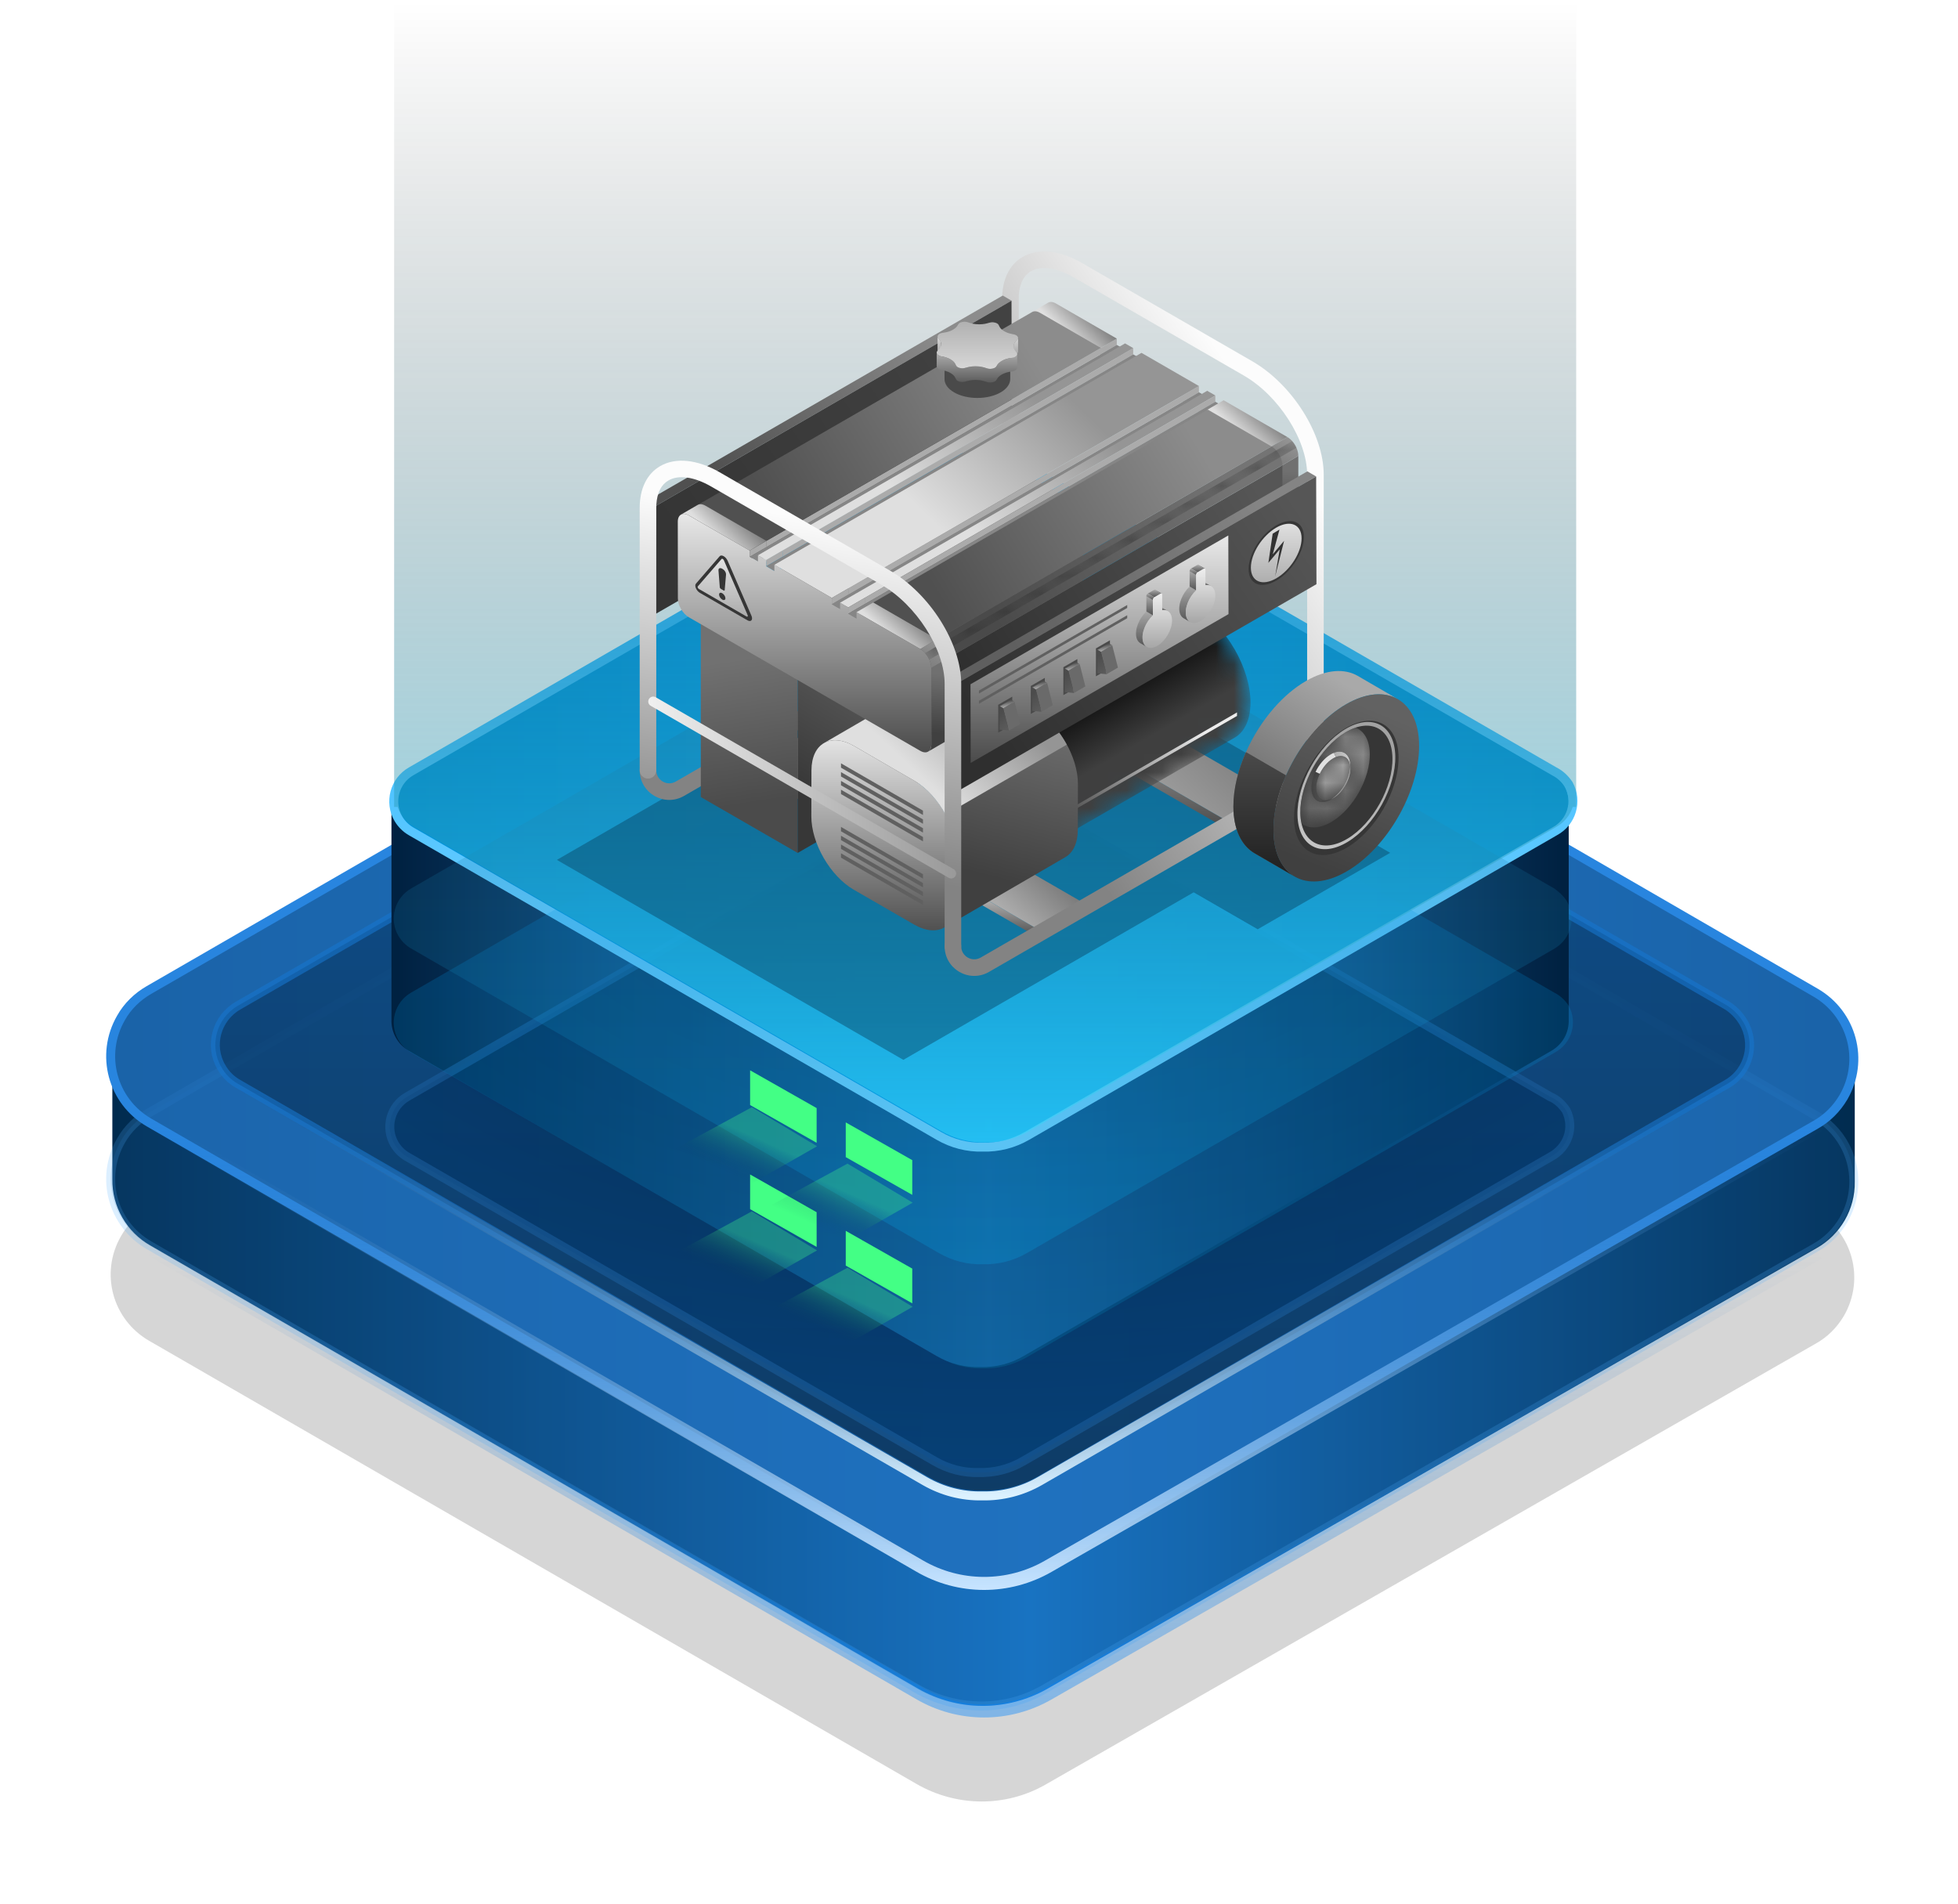 <?xml version="1.0" encoding="UTF-8"?>
<svg width="109px" height="106px" viewBox="0 0 109 106" version="1.1" xmlns="http://www.w3.org/2000/svg" xmlns:xlink="http://www.w3.org/1999/xlink">
    
    <defs>
        <filter x="-5.6%" y="-9.3%" width="111.3%" height="118.7%" filterUnits="objectBoundingBox" id="filter-1">
            <feGaussianBlur stdDeviation="1.824" in="SourceGraphic"></feGaussianBlur>
        </filter>
        <linearGradient x1="0.008%" y1="50%" x2="99.987%" y2="50%" id="linearGradient-2">
            <stop stop-color="#002A4D" offset="0%"></stop>
            <stop stop-color="#1773C3" offset="52.6%"></stop>
            <stop stop-color="#1772C1" offset="53.3%"></stop>
            <stop stop-color="#002A4D" offset="100%"></stop>
        </linearGradient>
        <linearGradient x1="171.431%" y1="217.612%" x2="-40070.978%" y2="-36075.105%" id="linearGradient-3">
            <stop stop-color="#2071BE" offset="0%"></stop>
            <stop stop-color="#2071BE" offset="1%"></stop>
            <stop stop-color="#002141" offset="100%"></stop>
        </linearGradient>
        <linearGradient x1="171.428%" y1="217.573%" x2="-40070.987%" y2="-36063.945%" id="linearGradient-4">
            <stop stop-color="#2071BE" offset="0%"></stop>
            <stop stop-color="#2071BE" offset="1%"></stop>
            <stop stop-color="#002141" offset="100%"></stop>
        </linearGradient>
        <linearGradient x1="49.992%" y1="99.903%" x2="49.992%" y2="0%" id="linearGradient-5">
            <stop stop-color="#C7E4FF" offset="0%"></stop>
            <stop stop-color="#216CB4" stop-opacity="0" offset="100%"></stop>
        </linearGradient>
        <linearGradient x1="49.992%" y1="99.96%" x2="49.992%" y2="0.038%" id="linearGradient-6">
            <stop stop-color="#0084FF" offset="0%"></stop>
            <stop stop-color="#216CB4" stop-opacity="0" offset="100%"></stop>
        </linearGradient>
        <linearGradient x1="50%" y1="0%" x2="50%" y2="100%" id="linearGradient-7">
            <stop stop-color="#064682" offset="0%"></stop>
            <stop stop-color="#03182B" offset="100%"></stop>
        </linearGradient>
        <linearGradient x1="-0.008%" y1="49.998%" x2="100.005%" y2="49.998%" id="linearGradient-8">
            <stop stop-color="#002141" offset="0%"></stop>
            <stop stop-color="#2E7CC7" offset="50.752%"></stop>
            <stop stop-color="#002141" offset="100%"></stop>
        </linearGradient>
        <radialGradient cx="50%" cy="4.077%" fx="50%" fy="4.077%" r="95.923%" gradientTransform="translate(0.5,0.041),scale(0.586,1),rotate(90),scale(1,1.703),translate(-0.5,-0.041)" id="radialGradient-9">
            <stop stop-color="#001020" offset="0%"></stop>
            <stop stop-color="#004180" offset="99.237%"></stop>
        </radialGradient>
        <linearGradient x1="218.747%" y1="281.489%" x2="-40022.443%" y2="-33911.028%" id="linearGradient-10">
            <stop stop-color="#00AEFF" offset="0%"></stop>
            <stop stop-color="#002141" offset="100%"></stop>
        </linearGradient>
        <linearGradient x1="50%" y1="0%" x2="50%" y2="100%" id="linearGradient-11">
            <stop stop-color="#1AB2FF" offset="0%"></stop>
            <stop stop-color="#8AD7FF" offset="100%"></stop>
        </linearGradient>
        <linearGradient x1="50%" y1="0%" x2="50%" y2="100%" id="linearGradient-12">
            <stop stop-color="#0095FF" offset="0%"></stop>
            <stop stop-color="#0095C4" offset="99.663%"></stop>
        </linearGradient>
        <linearGradient x1="50%" y1="0%" x2="50%" y2="100%" id="linearGradient-13">
            <stop stop-color="#2C4C69" offset="0%"></stop>
            <stop stop-color="#00B9FF" offset="100%"></stop>
        </linearGradient>
        <linearGradient x1="50.004%" y1="100.01%" x2="50.004%" y2="0%" id="linearGradient-14">
            <stop stop-color="#37D5FC" offset="0%"></stop>
            <stop stop-color="#000000" stop-opacity="0" offset="100%"></stop>
        </linearGradient>
        <linearGradient x1="37.365%" y1="66.04%" x2="62.635%" y2="33.96%" id="linearGradient-15">
            <stop stop-color="#04294D" stop-opacity="0" offset="0%"></stop>
            <stop stop-color="#43FF85" offset="100%"></stop>
        </linearGradient>
        <linearGradient x1="50.004%" y1="100.078%" x2="50.004%" y2="0%" id="linearGradient-16">
            <stop stop-color="#DCF2FF" offset="0%"></stop>
            <stop stop-color="#0C4B87" stop-opacity="0" offset="100%"></stop>
        </linearGradient>
        <filter x="-14.6%" y="-27.0%" width="129.3%" height="153.9%" filterUnits="objectBoundingBox" id="filter-17">
            <feGaussianBlur stdDeviation="2.263" in="SourceGraphic"></feGaussianBlur>
        </filter>
        <linearGradient x1="50%" y1="0%" x2="50%" y2="100%" id="linearGradient-18">
            <stop stop-color="#E9E9E9" offset="0%"></stop>
            <stop stop-color="#4B4B4B" offset="100%"></stop>
        </linearGradient>
        <linearGradient x1="82%" y1="38.343%" x2="36%" y2="67.486%" id="linearGradient-19">
            <stop stop-color="#7A7A7A" offset="0%"></stop>
            <stop stop-color="#ACACAC" offset="100%"></stop>
        </linearGradient>
        <linearGradient x1="452%" y1="2047.059%" x2="452%" y2="1947.059%" id="linearGradient-20">
            <stop stop-color="#EBEBEB" offset="0%"></stop>
            <stop stop-color="#535353" stop-opacity="0" offset="100%"></stop>
        </linearGradient>
        <linearGradient x1="50%" y1="0%" x2="50%" y2="100%" id="linearGradient-21">
            <stop stop-color="#E9E9E9" offset="0%"></stop>
            <stop stop-color="#4B4B4B" offset="100%"></stop>
        </linearGradient>
        <linearGradient x1="82%" y1="38.898%" x2="36%" y2="66.652%" id="linearGradient-22">
            <stop stop-color="#7A7A7A" offset="0%"></stop>
            <stop stop-color="#ACACAC" offset="100%"></stop>
        </linearGradient>
        <linearGradient x1="452%" y1="2047.059%" x2="452%" y2="1947.059%" id="linearGradient-23">
            <stop stop-color="#EBEBEB" offset="0%"></stop>
            <stop stop-color="#535353" stop-opacity="0" offset="100%"></stop>
        </linearGradient>
        <linearGradient x1="82.985%" y1="11.573%" x2="36.852%" y2="44.556%" id="linearGradient-24">
            <stop stop-color="#FCFCFC" offset="0%"></stop>
            <stop stop-color="#838383" offset="100%"></stop>
        </linearGradient>
        <linearGradient x1="48.768%" y1="17.707%" x2="52.553%" y2="79.048%" id="linearGradient-25">
            <stop stop-color="#717171" offset="0%"></stop>
            <stop stop-color="#4B4B4B" offset="100%"></stop>
        </linearGradient>
        <linearGradient x1="452%" y1="2047.059%" x2="452%" y2="1947.059%" id="linearGradient-26">
            <stop stop-color="#EBEBEB" offset="0%"></stop>
            <stop stop-color="#535353" stop-opacity="0" offset="100%"></stop>
        </linearGradient>
        <linearGradient x1="46.929%" y1="41.788%" x2="21.723%" y2="92.244%" id="linearGradient-27">
            <stop stop-color="#686868" offset="0%"></stop>
            <stop stop-color="#373737" offset="100%"></stop>
        </linearGradient>
        <linearGradient x1="452%" y1="2047.059%" x2="452%" y2="1947.059%" id="linearGradient-28">
            <stop stop-color="#EBEBEB" offset="0%"></stop>
            <stop stop-color="#535353" stop-opacity="0" offset="100%"></stop>
        </linearGradient>
        <linearGradient x1="89.165%" y1="37.282%" x2="10.584%" y2="64.289%" id="linearGradient-29">
            <stop stop-color="#8C8C8C" offset="0%"></stop>
            <stop stop-color="#505050" offset="100%"></stop>
        </linearGradient>
        <linearGradient x1="100%" y1="17.695%" x2="3.833%" y2="75.906%" id="linearGradient-30">
            <stop stop-color="#424242" offset="0%"></stop>
            <stop stop-color="#353535" offset="100%"></stop>
        </linearGradient>
        <path d="M11.247,0.212 L0,6.702 C0.544,6.398 1.29,6.447 2.114,6.923 L2.114,6.923 C3.779,7.882 5.127,10.219 5.127,12.139 L5.127,12.139 C5.127,13.088 4.798,13.757 4.264,14.077 L4.264,14.077 L15.548,7.566 C16.082,7.246 16.41,6.576 16.41,5.627 L16.41,5.627 C16.41,3.707 15.061,1.371 13.397,0.412 L13.397,0.412 C12.914,0.132 12.457,0 12.051,0 L12.051,0 C11.752,0 11.48,0.073 11.247,0.212" id="path-31"></path>
        <linearGradient x1="49.743%" y1="41.341%" x2="60.407%" y2="57.213%" id="linearGradient-33">
            <stop stop-color="#181818" offset="0%"></stop>
            <stop stop-color="#3F3F3F" offset="100%"></stop>
        </linearGradient>
        <linearGradient x1="93.546%" y1="29.76%" x2="20.728%" y2="70.058%" id="linearGradient-34">
            <stop stop-color="#ECECEC" offset="0%"></stop>
            <stop stop-color="#525252" offset="100%"></stop>
        </linearGradient>
        <linearGradient x1="81.137%" y1="16.667%" x2="65.392%" y2="80.433%" id="linearGradient-35">
            <stop stop-color="#707070" offset="0%"></stop>
            <stop stop-color="#404040" offset="100%"></stop>
        </linearGradient>
        <linearGradient x1="452%" y1="2047.059%" x2="452%" y2="1947.059%" id="linearGradient-36">
            <stop stop-color="#EBEBEB" offset="0%"></stop>
            <stop stop-color="#535353" stop-opacity="0" offset="100%"></stop>
        </linearGradient>
        <linearGradient x1="50%" y1="0%" x2="50%" y2="100%" id="linearGradient-37">
            <stop stop-color="#E9E9E9" offset="0%"></stop>
            <stop stop-color="#4B4B4B" offset="100%"></stop>
        </linearGradient>
        <linearGradient x1="82%" y1="38.168%" x2="36%" y2="67.748%" id="linearGradient-38">
            <stop stop-color="#959595" offset="0%"></stop>
            <stop stop-color="#DFDFDF" offset="100%"></stop>
        </linearGradient>
        <linearGradient x1="452%" y1="2047.059%" x2="452%" y2="1947.059%" id="linearGradient-39">
            <stop stop-color="#EBEBEB" offset="0%"></stop>
            <stop stop-color="#535353" stop-opacity="0" offset="100%"></stop>
        </linearGradient>
        <linearGradient x1="82%" y1="40.175%" x2="36%" y2="64.738%" id="linearGradient-40">
            <stop stop-color="#7A7A7A" offset="0%"></stop>
            <stop stop-color="#DFDFDF" offset="100%"></stop>
        </linearGradient>
        <linearGradient x1="452%" y1="2047.059%" x2="452%" y2="1947.059%" id="linearGradient-41">
            <stop stop-color="#EBEBEB" offset="0%"></stop>
            <stop stop-color="#535353" stop-opacity="0" offset="100%"></stop>
        </linearGradient>
        <linearGradient x1="82%" y1="38.891%" x2="36%" y2="66.664%" id="linearGradient-42">
            <stop stop-color="#959595" offset="0%"></stop>
            <stop stop-color="#DFDFDF" offset="100%"></stop>
        </linearGradient>
        <linearGradient x1="452%" y1="2047.059%" x2="452%" y2="1947.059%" id="linearGradient-43">
            <stop stop-color="#EBEBEB" offset="0%"></stop>
            <stop stop-color="#535353" stop-opacity="0" offset="100%"></stop>
        </linearGradient>
        <linearGradient x1="82%" y1="38.892%" x2="36%" y2="66.662%" id="linearGradient-44">
            <stop stop-color="#959595" offset="0%"></stop>
            <stop stop-color="#DFDFDF" offset="100%"></stop>
        </linearGradient>
        <linearGradient x1="452%" y1="2047.059%" x2="452%" y2="1947.059%" id="linearGradient-45">
            <stop stop-color="#EBEBEB" offset="0%"></stop>
            <stop stop-color="#535353" stop-opacity="0" offset="100%"></stop>
        </linearGradient>
        <linearGradient x1="51.446%" y1="16.667%" x2="50.715%" y2="80.433%" id="linearGradient-46">
            <stop stop-color="#707070" offset="0%"></stop>
            <stop stop-color="#404040" offset="100%"></stop>
        </linearGradient>
        <linearGradient x1="452%" y1="2047.059%" x2="452%" y2="1947.059%" id="linearGradient-47">
            <stop stop-color="#EBEBEB" offset="0%"></stop>
            <stop stop-color="#535353" stop-opacity="0" offset="100%"></stop>
        </linearGradient>
        <linearGradient x1="82%" y1="38.871%" x2="36%" y2="66.694%" id="linearGradient-48">
            <stop stop-color="#7A7A7A" offset="0%"></stop>
            <stop stop-color="#DFDFDF" offset="100%"></stop>
        </linearGradient>
        <linearGradient x1="452%" y1="2047.059%" x2="452%" y2="1947.059%" id="linearGradient-49">
            <stop stop-color="#EBEBEB" offset="0%"></stop>
            <stop stop-color="#535353" stop-opacity="0" offset="100%"></stop>
        </linearGradient>
        <linearGradient x1="79.902%" y1="16.667%" x2="28.117%" y2="128.838%" id="linearGradient-50">
            <stop stop-color="#939393" offset="0%"></stop>
            <stop stop-color="#777777" offset="100%"></stop>
        </linearGradient>
        <linearGradient x1="452%" y1="2047.059%" x2="452%" y2="1947.059%" id="linearGradient-51">
            <stop stop-color="#EBEBEB" offset="0%"></stop>
            <stop stop-color="#535353" stop-opacity="0" offset="100%"></stop>
        </linearGradient>
        <linearGradient x1="89.165%" y1="37.622%" x2="10.584%" y2="63.908%" id="linearGradient-52">
            <stop stop-color="#8C8C8C" offset="0%"></stop>
            <stop stop-color="#505050" offset="100%"></stop>
        </linearGradient>
        <linearGradient x1="100%" y1="21.906%" x2="3.833%" y2="72.53%" id="linearGradient-53">
            <stop stop-color="#565656" offset="0%"></stop>
            <stop stop-color="#2F2F2F" offset="100%"></stop>
        </linearGradient>
        <linearGradient x1="89.165%" y1="37.298%" x2="10.584%" y2="64.272%" id="linearGradient-54">
            <stop stop-color="#8C8C8C" offset="0%"></stop>
            <stop stop-color="#505050" offset="100%"></stop>
        </linearGradient>
        <linearGradient x1="91.433%" y1="34.771%" x2="10.584%" y2="66.123%" id="linearGradient-55">
            <stop stop-color="#747474" offset="0%"></stop>
            <stop stop-color="#4A4A4A" offset="100%"></stop>
        </linearGradient>
        <linearGradient x1="82%" y1="38.892%" x2="36%" y2="66.662%" id="linearGradient-56">
            <stop stop-color="#959595" offset="0%"></stop>
            <stop stop-color="#DFDFDF" offset="100%"></stop>
        </linearGradient>
        <linearGradient x1="452%" y1="2047.059%" x2="452%" y2="1947.059%" id="linearGradient-57">
            <stop stop-color="#EBEBEB" offset="0%"></stop>
            <stop stop-color="#535353" stop-opacity="0" offset="100%"></stop>
        </linearGradient>
        <linearGradient x1="50%" y1="0%" x2="50%" y2="100%" id="linearGradient-58">
            <stop stop-color="#E9E9E9" offset="0%"></stop>
            <stop stop-color="#4B4B4B" offset="100%"></stop>
        </linearGradient>
        <path d="M20.436,0 C20.531,0.109 20.612,0.236 20.671,0.37 L20.671,0.37 L0.235,12.167 C0.176,12.033 0.095,11.905 0,11.798 L0,11.798 L20.436,0 Z" id="path-59"></path>
        <linearGradient x1="0.194%" y1="50.001%" x2="100.001%" y2="50.001%" id="linearGradient-61">
            <stop stop-color="#282828" offset="0%"></stop>
            <stop stop-color="#3D3D3D" offset="100%"></stop>
        </linearGradient>
        <linearGradient x1="91.433%" y1="36.503%" x2="10.584%" y2="64.289%" id="linearGradient-62">
            <stop stop-color="#848484" offset="0%"></stop>
            <stop stop-color="#5F5F5F" offset="100%"></stop>
        </linearGradient>
        <linearGradient x1="100%" y1="17.695%" x2="3.833%" y2="75.906%" id="linearGradient-63">
            <stop stop-color="#565656" offset="0%"></stop>
            <stop stop-color="#2F2F2F" offset="100%"></stop>
        </linearGradient>
        <linearGradient x1="50%" y1="0%" x2="50%" y2="100%" id="linearGradient-64">
            <stop stop-color="#E9E9E9" offset="0%"></stop>
            <stop stop-color="#4B4B4B" offset="100%"></stop>
        </linearGradient>
        <linearGradient x1="52.648%" y1="12.286%" x2="45.615%" y2="80.95%" id="linearGradient-65">
            <stop stop-color="#FCFCFC" offset="0%"></stop>
            <stop stop-color="#838383" offset="100%"></stop>
        </linearGradient>
        <linearGradient x1="50%" y1="0%" x2="50%" y2="100%" id="linearGradient-66">
            <stop stop-color="#A8A8A8" offset="0%"></stop>
            <stop stop-color="#555555" offset="100%"></stop>
        </linearGradient>
        <linearGradient x1="50%" y1="0%" x2="50%" y2="100%" id="linearGradient-67">
            <stop stop-color="#A8A8A8" offset="0%"></stop>
            <stop stop-color="#555555" offset="100%"></stop>
        </linearGradient>
        <linearGradient x1="50%" y1="0%" x2="50%" y2="100%" id="linearGradient-68">
            <stop stop-color="#A8A8A8" offset="0%"></stop>
            <stop stop-color="#555555" offset="100%"></stop>
        </linearGradient>
        <linearGradient x1="50%" y1="0%" x2="50%" y2="100%" id="linearGradient-69">
            <stop stop-color="#A8A8A8" offset="0%"></stop>
            <stop stop-color="#555555" offset="100%"></stop>
        </linearGradient>
        <linearGradient x1="50%" y1="0%" x2="50%" y2="100%" id="linearGradient-70">
            <stop stop-color="#EFEFEF" offset="0%"></stop>
            <stop stop-color="#A5A5A5" offset="100%"></stop>
        </linearGradient>
        <linearGradient x1="50%" y1="0%" x2="50%" y2="100%" id="linearGradient-71">
            <stop stop-color="#EFEFEF" offset="0%"></stop>
            <stop stop-color="#A5A5A5" offset="100%"></stop>
        </linearGradient>
        <linearGradient x1="50%" y1="15.595%" x2="69.082%" y2="74.46%" id="linearGradient-72">
            <stop stop-color="#525252" offset="0%"></stop>
            <stop stop-color="#A2A2A2" offset="100%"></stop>
        </linearGradient>
        <linearGradient x1="38.313%" y1="15.854%" x2="62.52%" y2="98.848%" id="linearGradient-73">
            <stop stop-color="#4C4C4C" offset="0%"></stop>
            <stop stop-color="#5B5B5B" offset="100%"></stop>
        </linearGradient>
        <linearGradient x1="60.809%" y1="4.163%" x2="23.858%" y2="82.247%" id="linearGradient-74">
            <stop stop-color="#A9A9A9" offset="0%"></stop>
            <stop stop-color="#606060" offset="100%"></stop>
        </linearGradient>
        <linearGradient x1="50%" y1="0%" x2="50%" y2="100%" id="linearGradient-75">
            <stop stop-color="#4A4A4A" offset="0%"></stop>
            <stop stop-color="#1F1F1F" offset="100%"></stop>
        </linearGradient>
        <linearGradient x1="70.042%" y1="13.476%" x2="47.516%" y2="92.234%" id="linearGradient-76">
            <stop stop-color="#626262" offset="0%"></stop>
            <stop stop-color="#404040" offset="100%"></stop>
        </linearGradient>
        <linearGradient x1="452%" y1="2047.059%" x2="452%" y2="1947.059%" id="linearGradient-77">
            <stop stop-color="#EBEBEB" offset="0%"></stop>
            <stop stop-color="#535353" stop-opacity="0" offset="100%"></stop>
        </linearGradient>
        <linearGradient x1="10.252%" y1="25.926%" x2="100%" y2="25.926%" id="linearGradient-78">
            <stop stop-color="#AFAFAF" offset="0%"></stop>
            <stop stop-color="#CFCFCF" offset="100%"></stop>
            <stop stop-color="#B9B9B9" offset="100%"></stop>
            <stop stop-color="#B9B9B9" offset="100%"></stop>
        </linearGradient>
        <path d="M0,0.927 C0.015,1.608 0.501,1.875 1.088,1.531 L1.088,1.531 L1.22,1.455 C0.704,1.757 0.277,1.522 0.264,0.924 L0.264,0.924 C0.259,0.663 0.332,0.376 0.46,0.108 L0.46,0.108 L0.224,0 C0.079,0.304 -0.006,0.631 0,0.927" id="path-79"></path>
        <linearGradient x1="42.242%" y1="12.924%" x2="59.174%" y2="144.827%" id="linearGradient-81">
            <stop stop-color="#9F9F9F" offset="0%"></stop>
            <stop stop-color="#B9B9B9" offset="100%"></stop>
        </linearGradient>
        <path d="M0.925,0.141 C0.401,0.457 -0.013,1.202 0,1.806 L0,1.806 C0.013,2.41 0.448,2.643 0.972,2.327 L0.972,2.327 C1.497,2.011 1.911,1.266 1.898,0.663 L1.898,0.663 C1.888,0.241 1.673,0 1.367,0 L1.367,0 C1.233,0 1.083,0.045 0.925,0.141" id="path-82"></path>
        <linearGradient x1="68.929%" y1="16.667%" x2="42.336%" y2="98.108%" id="linearGradient-84">
            <stop stop-color="#C0C0C0" offset="0%"></stop>
            <stop stop-color="#929292" offset="100%"></stop>
        </linearGradient>
        <linearGradient x1="452%" y1="2047.059%" x2="452%" y2="1947.059%" id="linearGradient-85">
            <stop stop-color="#EBEBEB" offset="0%"></stop>
            <stop stop-color="#535353" stop-opacity="0" offset="100%"></stop>
        </linearGradient>
        <linearGradient x1="68.928%" y1="16.667%" x2="41.719%" y2="100%" id="linearGradient-86">
            <stop stop-color="#A2A2A2" offset="0%"></stop>
            <stop stop-color="#C5C5C5" offset="100%"></stop>
        </linearGradient>
        <linearGradient x1="452%" y1="2047.059%" x2="452%" y2="1947.059%" id="linearGradient-87">
            <stop stop-color="#EBEBEB" offset="0%"></stop>
            <stop stop-color="#535353" stop-opacity="0" offset="100%"></stop>
        </linearGradient>
        <path d="M2.5,0.27 C1.085,1.123 -0.034,3.138 0.001,4.77 L0.001,4.77 C0.006,4.973 0.028,5.16 0.066,5.332 L0.066,5.332 C0.475,5.648 1.085,5.64 1.758,5.234 L1.758,5.234 C2.955,4.513 3.9,2.812 3.869,1.433 L3.869,1.433 C3.853,0.68 3.547,0.182 3.079,0 L3.079,0 C2.892,0.063 2.7,0.15 2.5,0.27 M0.624,3.389 C0.61,2.702 1.081,1.853 1.676,1.494 L1.676,1.494 C2.273,1.135 2.768,1.401 2.783,2.088 L2.783,2.088 C2.798,2.775 2.327,3.623 1.731,3.982 L1.731,3.982 C1.551,4.091 1.379,4.142 1.228,4.142 L1.228,4.142 C0.879,4.142 0.634,3.868 0.624,3.389" id="path-88"></path>
        <linearGradient x1="65.531%" y1="16.667%" x2="43.205%" y2="100%" id="linearGradient-90">
            <stop stop-color="#9C9C9C" offset="0%"></stop>
            <stop stop-color="#5E5E5E" offset="100%"></stop>
        </linearGradient>
        <linearGradient x1="452%" y1="2047.059%" x2="452%" y2="1947.059%" id="linearGradient-91">
            <stop stop-color="#EBEBEB" offset="0%"></stop>
            <stop stop-color="#535353" stop-opacity="0" offset="100%"></stop>
        </linearGradient>
        <linearGradient x1="0%" y1="50%" x2="100%" y2="50%" id="linearGradient-92">
            <stop stop-color="#F0F0F0" offset="0%"></stop>
            <stop stop-color="#999999" offset="100%"></stop>
        </linearGradient>
        <linearGradient x1="50%" y1="0%" x2="50%" y2="100%" id="linearGradient-93">
            <stop stop-color="#D9D9D9" offset="0%"></stop>
            <stop stop-color="#595959" offset="100%"></stop>
        </linearGradient>
        <linearGradient x1="50%" y1="0%" x2="50%" y2="100%" id="linearGradient-94">
            <stop stop-color="#B0B0B0" offset="0%"></stop>
            <stop stop-color="#D8D8D8" offset="100%"></stop>
        </linearGradient>
        <linearGradient x1="50%" y1="0%" x2="50%" y2="100%" id="linearGradient-95">
            <stop stop-color="#E3E3E3" offset="0%"></stop>
            <stop stop-color="#ABABAB" offset="99.237%"></stop>
        </linearGradient>
        <linearGradient x1="50%" y1="0%" x2="50%" y2="100%" id="linearGradient-96">
            <stop stop-color="#E3E3E3" offset="0%"></stop>
            <stop stop-color="#ABABAB" offset="99.237%"></stop>
        </linearGradient>
    </defs>
    <g id="能源云系统V2.0" stroke="none" stroke-width="1" fill="none" fill-rule="evenodd">
        <g id="1_8.站控系统（站点）首页全屏_风光柴储充（风光柴置灰状态）_V2.2" transform="translate(-813, -667)">
            <g id="2D视图" transform="translate(474, 253)">
                <g id="系统能流图" transform="translate(0, 52)">
                    <g id="能流图（全都有）" transform="translate(40, 70)">
                        <g id="中间2" transform="translate(106, 0)">
                            <g id="icon_风光柴" transform="translate(0, 203)">
                                <g id="icon_柴发_置灰状态" transform="translate(199.161, 89)">
                                    <g id="底座样式04">
                                        <path d="M2.126,74.63 C0.093,73.446 -0.609,70.862 0.577,68.809 C0.94,68.157 1.497,67.626 2.126,67.264 C2.126,67.264 16.365,59.044 44.842,42.605 C47.068,41.325 49.827,41.325 52.054,42.605 C52.054,42.605 66.349,50.881 94.938,67.433 C96.971,68.616 97.673,71.2 96.487,73.253 C96.1,73.905 95.568,74.437 94.914,74.799 C94.914,74.799 80.627,82.978 52.054,99.337 C49.827,100.617 47.092,100.593 44.866,99.312 C44.866,99.312 30.619,91.085 2.126,74.63 L2.126,74.63 Z" id="形状_17_拷贝_7" fill="#000000" opacity="0.4" filter="url(#filter-1)"></path>
                                        <path d="M94.987,55.405 L52.126,30.602 C49.9,29.322 47.141,29.297 44.914,30.602 C44.914,30.602 30.684,38.821 2.223,55.26 C0.892,56.009 0.093,57.434 0.093,58.955 C0.093,58.955 0.093,61.185 0.093,65.645 C0.069,67.167 0.892,68.592 2.223,69.341 C2.223,69.341 16.461,77.56 44.938,93.999 C47.165,95.279 49.9,95.279 52.126,94.023 C52.126,94.023 66.405,85.844 94.963,69.485 C96.294,68.737 97.117,67.312 97.092,65.79 C97.092,65.79 97.092,63.56 97.092,59.1 L97.117,59.1 C97.141,57.579 96.318,56.154 94.987,55.405 C94.987,55.405 94.987,55.405 94.987,55.405 Z" id="形状_18" fill="url(#linearGradient-2)"></path>
                                        <path d="M2.126,69.316 C0.093,68.133 -0.609,65.549 0.577,63.496 C0.94,62.844 1.497,62.313 2.126,61.95 C2.126,61.95 16.365,53.731 44.842,37.292 C47.068,36.012 49.827,36.012 52.054,37.292 C52.054,37.292 66.341,45.559 94.914,62.095 C96.947,63.279 97.649,65.863 96.463,67.916 C96.076,68.568 95.543,69.099 94.89,69.461 C94.89,69.461 80.603,77.641 52.029,93.999 C49.827,95.303 47.092,95.279 44.866,93.999 C44.866,93.999 30.619,85.772 2.126,69.316 L2.126,69.316 Z" id="形状_17_拷贝" stroke="#52AFFF" stroke-width="0.5" fill-opacity="0.8" fill="url(#linearGradient-3)" opacity="0.2"></path>
                                        <path d="M2.126,62.482 C0.093,61.298 -0.609,58.714 0.577,56.661 C0.94,56.009 1.497,55.478 2.126,55.115 C2.126,55.115 16.365,46.896 44.842,30.457 C47.068,29.177 49.827,29.177 52.054,30.457 C52.054,30.457 66.341,38.725 94.914,55.26 C96.947,56.444 97.649,59.028 96.463,61.081 C96.076,61.733 95.543,62.264 94.89,62.626 C94.89,62.626 80.603,70.806 52.029,87.164 C49.827,88.444 47.092,88.444 44.866,87.164 C44.866,87.164 30.619,78.937 2.126,62.482 L2.126,62.482 Z" id="形状_17" stroke="#2885DF" stroke-width="0.5" fill-opacity="0.8" fill="url(#linearGradient-4)"></path>
                                        <path d="M95.059,62.651 L52.199,87.188 C49.972,88.469 47.238,88.469 45.011,87.164 C45.011,87.164 30.765,78.937 2.271,62.482" id="形状_17_拷贝_5" stroke="url(#linearGradient-5)" stroke-width="0.726"></path>
                                        <path d="M95.059,69.751 L52.199,94.289 C49.972,95.569 47.238,95.569 45.011,94.265 C45.011,94.265 30.765,86.037 2.271,69.582" id="形状_17_拷贝_6" stroke="url(#linearGradient-6)" stroke-width="0.726" opacity="0.4"></path>
                                        <path d="M51.739,33.91 C50.771,33.355 49.682,33.065 48.544,33.089 C47.431,33.065 46.318,33.355 45.35,33.91 C45.35,33.91 32.596,41.268 7.087,55.984 C5.877,56.685 5.466,58.231 6.168,59.414 C6.386,59.8 6.7,60.114 7.087,60.332 C7.087,60.332 19.842,67.69 45.35,82.406 C46.318,82.962 47.407,83.251 48.544,83.227 C49.658,83.251 50.771,82.962 51.739,82.406 C51.739,82.406 64.493,75.048 90.001,60.332 C91.211,59.631 91.599,58.061 90.873,56.878 C90.655,56.516 90.34,56.202 90.001,55.984 C90.001,55.984 77.247,48.626 51.739,33.91 L51.739,33.91 Z" id="形状_19_拷贝_10" stroke="#1775CD" stroke-width="0.5" fill="url(#linearGradient-7)" opacity="0.6"></path>
                                        <path d="M51.739,33.91 C50.771,33.355 49.682,33.065 48.544,33.089 C47.431,33.065 46.318,33.355 45.35,33.91 C45.35,33.91 32.596,41.269 7.087,55.985 C5.877,56.685 5.466,58.231 6.168,59.414 C6.386,59.801 6.7,60.115 7.087,60.332 C7.087,60.332 19.842,67.69 45.35,82.406 C46.318,82.962 47.407,83.252 48.544,83.228 C49.658,83.252 50.771,82.962 51.739,82.406 C51.739,82.406 64.493,75.048 90.001,60.332 C91.187,59.608 91.55,58.038 90.824,56.854 C90.606,56.492 90.316,56.202 90.001,55.985 C90.001,55.985 77.247,48.627 51.739,33.91 L51.739,33.91 Z" id="形状_19" opacity="0.6"></path>
                                        <path d="M80.2,43.04 L50.844,26.061 C50.093,25.627 49.246,25.409 48.399,25.433 C47.528,25.409 46.681,25.627 45.955,26.061 C45.955,26.061 36.169,31.721 16.599,43.04 C15.969,43.402 15.606,44.054 15.631,44.779 C15.631,44.779 15.631,48.772 15.631,56.758 C15.606,57.458 15.969,58.134 16.599,58.497 C16.599,58.497 26.384,64.156 45.955,75.475 C46.705,75.91 47.552,76.127 48.399,76.103 C49.27,76.127 50.118,75.91 50.844,75.475 C50.844,75.475 60.629,69.816 80.2,58.497 C80.829,58.134 81.192,57.482 81.168,56.758 C81.168,56.709 81.168,56.685 81.168,56.637 C81.168,56.589 81.168,56.564 81.168,56.516 C81.168,56.468 81.168,56.444 81.168,56.395 C81.168,56.347 81.168,56.323 81.168,56.275 C81.168,56.226 81.168,56.202 81.168,56.154 C81.168,56.106 81.168,56.081 81.168,56.033 C81.168,55.985 81.168,55.961 81.168,55.912 C81.168,55.864 81.168,55.84 81.168,55.792 C81.168,55.743 81.168,55.719 81.168,55.671 C81.168,55.623 81.168,55.598 81.168,55.55 C81.168,55.502 81.168,55.478 81.168,55.429 C81.168,55.381 81.168,55.357 81.168,55.309 C81.168,55.26 81.168,55.236 81.168,55.188 C81.168,55.14 81.168,55.115 81.168,55.067 C81.168,55.019 81.168,54.995 81.168,54.946 C81.168,54.898 81.168,54.874 81.168,54.826 C81.168,54.777 81.168,54.753 81.168,54.705 C81.168,54.656 81.168,54.632 81.168,54.584 C81.168,54.536 81.168,54.512 81.168,54.463 C81.168,54.415 81.168,54.391 81.168,54.343 C81.168,54.294 81.168,54.27 81.168,54.222 C81.168,54.173 81.168,54.149 81.168,54.101 C81.168,54.053 81.168,54.029 81.168,53.98 C81.168,53.932 81.168,53.908 81.168,53.86 C81.168,53.811 81.168,53.787 81.168,53.739 C81.168,53.69 81.168,53.666 81.168,53.618 C81.168,53.57 81.168,53.546 81.168,53.497 C81.168,53.449 81.168,53.425 81.168,53.376 C81.168,53.328 81.168,53.304 81.168,53.256 C81.168,53.207 81.168,53.183 81.168,53.135 C81.168,53.087 81.168,53.063 81.168,53.014 C81.168,52.966 81.168,52.942 81.168,52.893 C81.168,52.845 81.168,52.821 81.168,52.773 C81.168,52.724 81.168,52.7 81.168,52.652 C81.168,52.604 81.168,52.579 81.168,52.531 C81.168,52.483 81.168,52.459 81.168,52.41 C81.168,52.362 81.168,52.338 81.168,52.29 C81.168,52.241 81.168,52.217 81.168,52.169 C81.168,52.121 81.168,52.096 81.168,52.048 C81.168,52 81.168,51.976 81.168,51.927 C81.168,51.879 81.168,51.855 81.168,51.807 C81.168,51.758 81.168,51.734 81.168,51.686 C81.168,51.638 81.168,51.613 81.168,51.565 C81.168,51.517 81.168,51.493 81.168,51.444 C81.168,51.396 81.168,51.372 81.168,51.324 C81.168,51.275 81.168,51.251 81.168,51.203 C81.168,51.155 81.168,51.13 81.168,51.082 C81.168,51.034 81.168,51.01 81.168,50.961 C81.168,50.913 81.168,50.889 81.168,50.841 C81.168,50.792 81.168,50.768 81.168,50.72 C81.168,50.672 81.168,50.647 81.168,50.599 C81.168,50.551 81.168,50.527 81.168,50.478 C81.168,50.43 81.168,50.406 81.168,50.358 C81.168,50.309 81.168,50.285 81.168,50.237 C81.168,50.188 81.168,50.164 81.168,50.116 C81.168,50.068 81.168,50.044 81.168,49.995 C81.168,49.947 81.168,49.923 81.168,49.875 C81.168,49.826 81.168,49.802 81.168,49.754 C81.168,49.705 81.168,49.681 81.168,49.633 C81.168,49.585 81.168,49.561 81.168,49.512 C81.168,49.464 81.168,49.44 81.168,49.391 C81.168,49.343 81.168,49.319 81.168,49.271 C81.168,49.222 81.168,49.198 81.168,49.15 C81.168,49.102 81.168,49.078 81.168,49.029 C81.168,48.981 81.168,48.957 81.168,48.908 C81.168,48.86 81.168,48.836 81.168,48.788 C81.168,48.739 81.168,48.715 81.168,48.667 C81.168,48.619 81.168,48.594 81.168,48.546 C81.168,48.498 81.168,48.474 81.168,48.425 C81.168,48.377 81.168,48.353 81.168,48.305 C81.168,48.256 81.168,48.232 81.168,48.184 C81.168,48.136 81.168,48.111 81.168,48.063 C81.168,48.015 81.168,47.991 81.168,47.942 C81.168,47.894 81.168,47.87 81.168,47.822 C81.168,47.773 81.168,47.749 81.168,47.701 C81.168,47.653 81.168,47.628 81.168,47.58 C81.168,47.532 81.168,47.508 81.168,47.459 C81.168,47.411 81.168,47.387 81.168,47.339 C81.168,47.29 81.168,47.266 81.168,47.218 C81.168,47.17 81.168,47.145 81.168,47.097 C81.168,47.049 81.168,47.025 81.168,46.976 C81.168,46.928 81.168,46.904 81.168,46.856 C81.168,46.807 81.168,46.783 81.168,46.735 C81.168,46.687 81.168,46.662 81.168,46.614 C81.168,46.566 81.168,46.542 81.168,46.493 C81.168,46.445 81.168,46.421 81.168,46.373 C81.168,46.324 81.168,46.3 81.168,46.252 C81.168,46.204 81.168,46.179 81.168,46.131 C81.168,46.083 81.168,46.059 81.168,46.01 C81.168,45.962 81.168,45.938 81.168,45.89 C81.168,45.841 81.168,45.817 81.168,45.769 C81.168,45.72 81.168,45.696 81.168,45.648 C81.168,45.6 81.168,45.576 81.168,45.527 C81.168,45.479 81.168,45.455 81.168,45.407 C81.168,45.358 81.168,45.334 81.168,45.286 C81.168,45.237 81.168,45.213 81.168,45.165 C81.168,45.117 81.168,45.093 81.168,45.044 C81.168,44.996 81.168,44.972 81.168,44.923 C81.168,44.875 81.168,44.827 81.168,44.779 C81.192,44.054 80.829,43.402 80.2,43.04 C80.2,43.04 80.2,43.04 80.2,43.04 Z" id="形状_24" fill="url(#linearGradient-8)"></path>
                                        <path d="M50.768,44.102 C50.018,43.668 49.171,43.45 48.324,43.474 C47.453,43.45 46.606,43.668 45.88,44.102 C45.88,44.102 36.086,49.754 16.499,61.057 C15.579,61.588 15.265,62.771 15.797,63.689 C15.967,63.979 16.209,64.22 16.499,64.39 C16.499,64.39 26.293,70.041 45.88,81.344 C46.63,81.779 47.477,81.996 48.324,81.972 C49.195,81.996 50.042,81.779 50.792,81.344 C50.792,81.344 60.586,75.692 80.173,64.39 C81.117,63.882 81.504,62.771 81.02,61.805 C80.802,61.491 80.512,61.202 80.149,61.057 C80.149,61.057 70.355,55.405 50.768,44.102 L50.768,44.102 Z" id="形状_19_拷贝_13" stroke="#1C5F9F" stroke-width="0.5" fill="url(#radialGradient-9)" opacity="0.55"></path>
                                        <path d="M50.989,25.989 C50.239,25.554 49.392,25.337 48.544,25.361 C47.673,25.337 46.826,25.554 46.1,25.989 C46.1,25.989 36.307,31.64 16.72,42.943 C15.8,43.474 15.485,44.658 16.018,45.576 C16.187,45.865 16.429,46.107 16.72,46.276 C16.72,46.276 26.513,51.927 46.1,63.23 C46.85,63.665 47.697,63.882 48.544,63.858 C49.416,63.882 50.263,63.665 51.013,63.23 C51.013,63.23 60.806,57.579 80.393,46.276 C81.337,45.769 81.676,44.61 81.168,43.668 C80.974,43.378 80.708,43.112 80.369,42.943 C80.369,42.943 70.576,37.292 50.989,25.989 L50.989,25.989 Z" id="形状_19_拷贝_11" stroke="url(#linearGradient-11)" stroke-width="0.5" fill-opacity="0.8" fill="url(#linearGradient-10)"></path>
                                        <path d="M50.989,38.306 C50.239,37.871 49.392,37.654 48.544,37.678 C47.673,37.654 46.826,37.871 46.1,38.306 C46.1,38.306 36.307,43.957 16.72,55.26 C15.8,55.792 15.485,56.975 16.018,57.893 C16.187,58.183 16.429,58.424 16.72,58.593 C16.72,58.593 26.513,64.245 46.1,75.547 C46.85,75.982 47.697,76.2 48.544,76.175 C49.416,76.2 50.263,75.982 51.013,75.547 C51.013,75.547 60.806,69.896 80.393,58.593 C81.337,58.086 81.676,56.927 81.168,55.985 C80.974,55.695 80.708,55.429 80.369,55.26 C80.369,55.26 70.576,49.609 50.989,38.306 L50.989,38.306 Z" id="形状_19_拷贝_12" fill="url(#linearGradient-12)" opacity="0.2"></path>
                                        <path d="M50.989,32.51 C50.239,32.075 49.391,31.858 48.544,31.882 C47.673,31.858 46.826,32.075 46.1,32.51 C46.1,32.51 36.307,38.161 16.72,49.464 C15.8,49.995 15.485,51.179 16.018,52.096 C16.187,52.386 16.429,52.628 16.72,52.797 C16.72,52.797 26.513,58.448 46.1,69.751 C46.85,70.186 47.697,70.403 48.544,70.379 C49.416,70.403 50.263,70.186 51.013,69.751 C51.013,69.751 60.806,64.1 80.393,52.797 C81.313,52.241 81.603,51.058 81.047,50.14 C80.877,49.875 80.635,49.657 80.369,49.464 C80.369,49.464 70.576,43.813 50.989,32.51 L50.989,32.51 Z" id="形状_19_拷贝_14" fill="url(#linearGradient-13)" opacity="0.2"></path>
                                        <path d="M80.519,46.008 L51.138,62.963 C50.388,63.397 49.541,63.615 48.67,63.591 C47.823,63.615 46.976,63.397 46.226,62.963 C46.226,62.963 36.432,57.311 16.845,46.008 C16.434,45.767 16.119,45.381 15.974,44.922 C15.974,44.922 15.909,44.922 15.78,44.922 L15.78,0 L81.584,0 L81.584,44.922 L81.39,44.922 C81.245,45.381 80.93,45.767 80.519,46.008 C80.519,46.008 80.519,46.008 80.519,46.008 Z" id="矩形_2" fill="url(#linearGradient-14)" opacity="0.6"></path>
                                        <polygon id="矩形_1" fill="#43FF85" points="44.624 64.583 44.624 66.515 40.921 64.414 40.921 62.482"></polygon>
                                        <polygon id="矩形_1_拷贝_2" fill="#43FF85" points="39.3 61.685 39.3 63.617 35.597 61.516 35.597 59.583"></polygon>
                                        <polygon id="矩形_1_拷贝_3" fill="#43FF85" points="39.3 67.481 39.3 69.413 35.597 67.312 35.597 65.38"></polygon>
                                        <polygon id="形状_25" fill="url(#linearGradient-15)" opacity="0.3" points="30.369 70.331 34.241 72.504 39.324 69.606 35.694 67.433"></polygon>
                                        <polygon id="形状_25_拷贝" fill="url(#linearGradient-15)" opacity="0.3" points="35.694 73.47 39.566 75.644 44.648 72.746 41.018 70.572"></polygon>
                                        <polygon id="形状_25_拷贝_2" fill="url(#linearGradient-15)" opacity="0.3" points="30.369 64.534 34.241 66.708 39.324 63.81 35.694 61.636"></polygon>
                                        <polygon id="形状_25_拷贝_2-2" fill="url(#linearGradient-15)" opacity="0.3" points="35.694 67.674 39.566 69.848 44.648 66.95 41.018 64.776"></polygon>
                                        <polygon id="矩形_1_拷贝" fill="#43FF85" points="44.624 70.621 44.624 72.553 40.921 70.452 40.921 68.519"></polygon>
                                        <path d="M7.068,60.379 L45.33,82.453 C46.298,83.008 47.387,83.298 48.525,83.274 C49.638,83.298 50.751,83.008 51.719,82.453 C51.719,82.453 64.473,75.095 89.982,60.379" id="形状_19_拷贝_4" stroke="url(#linearGradient-16)" stroke-width="0.5"></path>
                                    </g>
                                    <g id="icon_柴油发电机备份-2" transform="translate(24.839, 14)">
                                        <polygon id="Fill-1" fill="#074263" opacity="0.67" filter="url(#filter-17)" points="0 33.868 19.289 45 35.45 35.673 39.015 37.73 46.389 33.475 42.824 31.417 43.63 30.952 24.342 19.82"></polygon>
                                        <g id="编组" transform="translate(4.611, 0)">
                                            <path d="M17.224,34.879 C17.105,34.962 16.986,35.044 16.866,35.124 L22.268,38.241 L22.268,37.79 L17.224,34.879 Z" id="Fill-2" fill="url(#linearGradient-18)"></path>
                                            <polygon id="Fill-4" fill="#878787" points="24.81 36.774 22.267 38.241 22.267 37.79 24.81 36.322"></polygon>
                                            <path d="M19.578,33.303 C18.771,33.78 18.003,34.34 17.224,34.879 L22.268,37.79 L24.811,36.322 L19.578,33.303 Z" id="Fill-6" stroke="url(#linearGradient-20)" stroke-width="0.522" fill="url(#linearGradient-19)"></path>
                                            <polygon id="Fill-8" fill="url(#linearGradient-21)" points="32.759 31.735 15.826 21.963 15.826 22.415 32.759 32.186"></polygon>
                                            <polygon id="Fill-10" fill="#878787" points="35.302 30.719 32.759 32.186 32.759 31.735 35.302 30.267"></polygon>
                                            <polygon id="Fill-12" stroke="url(#linearGradient-23)" stroke-width="0.522" fill="url(#linearGradient-22)" points="32.759 31.735 15.826 21.963 18.369 20.495 35.302 30.268"></polygon>
                                            <path d="M18.623,40.327 C18.34,40.327 18.058,40.253 17.8,40.104 C17.284,39.807 16.976,39.274 16.976,38.679 C16.976,38.424 17.183,38.217 17.438,38.217 C17.693,38.217 17.899,38.424 17.899,38.679 C17.899,38.94 18.035,39.174 18.262,39.305 C18.487,39.435 18.758,39.436 18.985,39.305 L35.514,29.766 C36.527,29.181 37.156,28.092 37.156,26.923 L37.156,12.421 C37.156,10.501 35.577,8.029 33.637,6.909 L24.16,1.439 C23.217,0.896 22.352,0.771 21.785,1.098 C21.221,1.424 21.102,2.108 21.102,2.624 L21.102,17.126 C21.102,18.623 20.297,20.019 18.999,20.768 L2.469,30.307 C1.955,30.604 1.34,30.605 0.823,30.307 C0.308,30.009 0,29.476 0,28.881 C0,28.626 0.206,28.42 0.462,28.42 C0.717,28.42 0.923,28.626 0.923,28.881 C0.923,29.143 1.058,29.377 1.285,29.508 C1.511,29.639 1.782,29.638 2.008,29.508 L18.537,19.968 C19.55,19.384 20.179,18.295 20.179,17.126 L20.179,2.624 C20.179,1.551 20.586,0.725 21.324,0.3 C22.185,-0.196 23.387,-0.072 24.621,0.64 L34.099,6.109 C36.331,7.398 38.079,10.17 38.079,12.421 L38.079,26.923 C38.079,28.421 37.273,29.816 35.976,30.565 L19.446,40.104 C19.188,40.253 18.906,40.327 18.623,40.327" id="Fill-14" fill="url(#linearGradient-24)"></path>
                                            <path d="M15.203,33.717 C15.205,33.717 15.206,33.716 15.207,33.715 L5.334,28.017 L5.334,28.47 L14.813,33.94 C14.942,33.864 15.075,33.794 15.203,33.717" id="Fill-16" fill="#878787"></path>
                                            <path d="M17.545,32.13 L7.877,26.55 L5.334,28.017 L15.207,33.715 C16.01,33.231 16.769,32.664 17.545,32.13" id="Fill-18" fill="#9C9C9C"></path>
                                            <polygon id="Fill-20" stroke="url(#linearGradient-26)" stroke-width="0.522" fill="url(#linearGradient-25)" points="8.795 33.482 3.401 30.369 3.401 20.276 8.795 23.389"></polygon>
                                            <polygon id="Fill-22" stroke="url(#linearGradient-28)" stroke-width="0.522" fill="url(#linearGradient-27)" points="24.655 24.329 8.794 33.482 8.794 23.389 24.655 14.236"></polygon>
                                            <polygon id="Fill-24" fill="#5F5F5F" points="8.795 23.389 3.401 20.276 19.262 11.123 24.656 14.235"></polygon>
                                            <polygon id="Fill-26" fill="#575757" points="0.872 20.185 0.384 19.902 0.367 13.905 0.855 14.189"></polygon>
                                            <polygon id="Fill-28" fill="url(#linearGradient-29)" points="0.855 14.188 0.367 13.905 20.211 2.453 20.699 2.737"></polygon>
                                            <polygon id="Fill-30" fill="url(#linearGradient-30)" points="20.699 2.737 20.716 8.733 0.872 20.185 0.855 14.189"></polygon>
                                            <path d="M22.72,31.626 C22.72,33.547 21.371,34.325 19.707,33.365 C18.043,32.405 16.694,30.07 16.694,28.149 C16.694,26.228 18.043,25.45 19.707,26.41 C21.371,27.37 22.72,29.705 22.72,31.626" id="Fill-32" fill="#BCBCBC"></path>
                                        </g>
                                        <g id="编组" transform="translate(22.204, 19.487)">
                                            <mask id="mask-32" fill="white">
                                                <use xlink:href="#path-31"></use>
                                            </mask>
                                            <g id="Clip-35"></g>
                                            <path d="M11.247,0.212 L0,6.702 C0.544,6.398 1.29,6.447 2.114,6.923 L2.114,6.923 C3.779,7.882 5.127,10.219 5.127,12.139 L5.127,12.139 C5.127,13.088 4.798,13.757 4.264,14.077 L4.264,14.077 L15.548,7.566 C16.082,7.246 16.41,6.576 16.41,5.627 L16.41,5.627 C16.41,3.707 15.061,1.371 13.397,0.412 L13.397,0.412 C12.914,0.132 12.457,0 12.051,0 L12.051,0 C11.752,0 11.48,0.073 11.247,0.212" id="Fill-34" fill="url(#linearGradient-33)" mask="url(#mask-32)"></path>
                                        </g>
                                        <g id="编组" transform="translate(4.611, 2.809)">
                                            <polygon id="Fill-80" fill="#868686" points="7.04 13.656 25.673 2.909 26.134 3.175 7.501 13.922"></polygon>
                                            <polygon id="Fill-108" fill="#868686" points="6.123 14.188 7.051 13.648 7.511 13.913 6.583 14.453"></polygon>
                                            <polygon id="Fill-120" fill="#868686" points="10.694 16.826 11.623 16.286 12.083 16.552 11.155 17.092"></polygon>
                                            <polygon id="Fill-36" fill="url(#linearGradient-34)" points="33.253 22.849 21.027 29.904 21.027 30.101 33.253 23.046"></polygon>
                                            <path d="M22.031,22.742 L18.682,20.81 C18.023,20.429 17.425,20.394 16.994,20.645 L10.255,24.559 C10.687,24.308 11.284,24.343 11.944,24.724 L15.292,26.656 C16.603,27.413 17.662,29.249 17.658,30.752 L17.651,33.302 C17.649,34.048 17.385,34.574 16.959,34.821 L23.698,30.906 C24.124,30.659 24.387,30.134 24.39,29.387 L24.396,26.838 C24.401,25.335 23.342,23.499 22.031,22.742" id="Fill-38" stroke="url(#linearGradient-36)" stroke-width="0.522" fill="url(#linearGradient-35)"></path>
                                            <path d="M15.292,26.656 C16.604,27.413 17.662,29.249 17.658,30.752 L17.651,33.302 C17.646,34.805 16.581,35.412 15.27,34.655 L11.921,32.722 C10.61,31.966 9.551,30.133 9.555,28.629 L9.562,26.08 C9.566,24.577 10.632,23.967 11.944,24.724 L15.292,26.656 Z" id="Fill-40" fill="url(#linearGradient-37)"></path>
                                            <path d="M22.031,22.742 L18.682,20.81 C18.023,20.429 17.425,20.394 16.994,20.645 L10.255,24.559 C10.687,24.308 11.284,24.343 11.944,24.724 L15.292,26.656 C15.981,27.054 16.595,27.751 17.027,28.539 L23.775,24.645 C23.343,23.849 22.725,23.143 22.031,22.742" id="Fill-42" stroke="url(#linearGradient-39)" stroke-width="0.522" fill="url(#linearGradient-38)"></path>
                                            <path d="M15.77,29.786 L11.206,27.152 L11.206,27.395 L15.77,30.029 L15.77,29.786 Z M15.77,29.296 L11.206,26.663 L11.206,26.906 L15.77,29.54 L15.77,29.296 Z M15.77,28.807 L11.206,26.173 L11.206,26.416 L15.77,29.05 L15.77,28.807 Z M15.77,28.56 L11.206,25.926 L11.206,25.684 L15.77,28.318 L15.77,28.56 Z" id="Fill-44" fill="#606060"></path>
                                            <path d="M15.77,33.328 L11.206,30.694 L11.206,30.936 L15.77,33.57 L15.77,33.328 Z M15.77,32.838 L11.206,30.204 L11.206,30.447 L15.77,33.08 L15.77,32.838 Z M15.77,32.349 L11.206,29.715 L11.206,29.957 L15.77,32.591 L15.77,32.349 Z M15.77,31.859 L11.206,29.225 L11.206,29.467 L15.77,32.101 L15.77,31.859 Z" id="Fill-46" fill="#606060"></path>
                                            <polygon id="Fill-48" fill="#ABABAB" points="25.632 2.581 26.56 2.041 26.559 2.39 25.631 2.929"></polygon>
                                            <path d="M23.167,0.083 C22.998,-0.014 22.845,-0.023 22.735,0.041 L21.807,0.58 C21.917,0.516 22.07,0.525 22.238,0.623 L25.632,2.581 L26.56,2.041 L23.167,0.083 Z" id="Fill-50" stroke="url(#linearGradient-41)" stroke-width="0.522" fill="url(#linearGradient-40)"></path>
                                            <polygon id="Fill-52" fill="#868686" points="25.631 2.929 26.559 2.39 27.019 2.656 26.09 3.195"></polygon>
                                            <polygon id="Fill-90" fill="#868686" points="11.612 16.295 30.245 5.547 30.706 5.813 12.074 16.56"></polygon>
                                            <polygon id="Fill-56" fill="#ABABAB" points="26.546 3.108 27.474 2.569 27.473 2.918 26.545 3.457"></polygon>
                                            <polygon id="Fill-58" fill="#868686" points="26.545 3.457 27.473 2.918 27.933 3.183 27.005 3.722"></polygon>
                                            <path d="M27.02,2.307 L27.474,2.569 L26.585,3.086 L26.589,3.088 L7.956,13.836 L7.953,13.833 L7.038,14.367 L6.584,14.104 L7.512,13.565 L7.514,13.566 L26.095,2.848 L26.092,2.846 L27.02,2.307 Z" id="形状结合" stroke="url(#linearGradient-43)" stroke-width="0.522" fill="url(#linearGradient-42)"></path>
                                            <polygon id="Fill-60" fill="#ABABAB" points="30.203 5.219 31.132 4.68 31.13 5.029 30.202 5.567"></polygon>
                                            <polygon id="Fill-62" fill="#868686" points="30.202 5.568 31.131 5.028 31.591 5.294 30.663 5.833"></polygon>
                                            <path d="M31.593,4.946 L32.047,5.207 L31.157,5.725 L31.161,5.727 L12.528,16.474 L12.526,16.473 L11.61,17.005 L11.156,16.743 L12.085,16.204 L12.086,16.205 L30.667,5.487 L30.664,5.485 L31.593,4.946 Z" id="形状结合" stroke="url(#linearGradient-45)" stroke-width="0.522" fill="url(#linearGradient-44)"></path>
                                            <polygon id="Fill-66" fill="#ABABAB" points="31.118 5.747 32.047 5.208 32.045 5.557 31.117 6.096"></polygon>
                                            <polygon id="Fill-68" fill="#868686" points="31.117 6.096 32.046 5.556 32.505 5.822 31.577 6.361"></polygon>
                                            <path d="M35.737,9.111 L35.742,13.384 C35.741,13.576 35.673,13.71 35.564,13.774 L36.492,13.235 C36.601,13.171 36.669,13.036 36.669,12.845 L36.665,8.572 L35.737,9.111 Z" id="Fill-70" stroke="url(#linearGradient-47)" stroke-width="0.522" fill="url(#linearGradient-46)"></path>
                                            <polygon id="Fill-72" stroke="url(#linearGradient-49)" stroke-width="0.522" fill="url(#linearGradient-48)" points="31.578 6.012 32.507 5.473 36.059 7.523 35.131 8.062"></polygon>
                                            <path d="M36.56,8.117 C36.501,7.983 36.42,7.855 36.325,7.747 C36.245,7.656 36.155,7.578 36.059,7.523 L35.131,8.063 C35.226,8.117 35.316,8.195 35.397,8.286 C35.491,8.394 35.573,8.522 35.632,8.656 C35.698,8.807 35.737,8.965 35.737,9.111 L36.665,8.572 C36.665,8.426 36.627,8.267 36.56,8.117" id="Fill-74" stroke="url(#linearGradient-51)" stroke-width="0.522" fill="url(#linearGradient-50)"></path>
                                            <polygon id="Fill-76" fill="#ABABAB" points="7.041 13.307 25.674 2.56 25.673 2.909 7.04 13.656"></polygon>
                                            <path d="M22.282,0.603 C22.113,0.505 21.96,0.496 21.849,0.56 L3.217,11.307 C3.327,11.243 3.48,11.252 3.649,11.35 L7.041,13.307 L25.674,2.561 L22.282,0.603 Z" id="Fill-78" fill="url(#linearGradient-52)"></path>
                                            <polygon id="Fill-84" fill="#ABABAB" points="7.956 13.835 26.589 3.088 26.588 3.437 7.955 14.184"></polygon>
                                            <polygon id="Fill-86" fill="#868686" points="7.955 14.184 26.588 3.437 27.048 3.703 8.415 14.449"></polygon>
                                            <polygon id="Fill-88" fill="#ABABAB" points="11.613 15.946 30.246 5.199 30.245 5.548 11.613 16.295"></polygon>
                                            <polygon id="Fill-94" fill="#ABABAB" points="12.528 16.474 31.161 5.727 31.16 6.076 12.528 16.822"></polygon>
                                            <polygon id="Fill-96" fill="#868686" points="12.527 16.823 31.16 6.075 31.62 6.341 12.987 17.088"></polygon>
                                            <path d="M17.146,19.837 L17.15,24.112 C17.15,24.303 17.082,24.437 16.974,24.501 L35.606,13.754 C35.715,13.69 35.783,13.556 35.783,13.365 L35.779,9.09 L17.146,19.837 Z" id="Fill-98" fill="url(#linearGradient-53)"></path>
                                            <polygon id="Fill-100" fill="url(#linearGradient-54)" points="12.988 16.739 31.621 5.992 35.174 8.043 16.541 18.789"></polygon>
                                            <path d="M35.674,8.635 C35.615,8.502 35.534,8.374 35.439,8.266 C35.359,8.175 35.269,8.098 35.174,8.043 L16.541,18.79 C16.636,18.845 16.726,18.922 16.806,19.013 C16.901,19.121 16.982,19.248 17.041,19.382 C17.108,19.532 17.146,19.691 17.146,19.837 L35.779,9.09 C35.779,8.944 35.741,8.785 35.674,8.635" id="Fill-102" fill="url(#linearGradient-55)"></path>
                                            <polygon id="Fill-104" fill="#ABABAB" points="6.124 13.839 7.052 13.3 7.051 13.649 6.123 14.188"></polygon>
                                            <path d="M3.659,11.341 C3.49,11.244 3.337,11.235 3.227,11.299 L2.299,11.838 C2.409,11.774 2.562,11.783 2.731,11.881 L6.124,13.839 L7.052,13.299 L3.659,11.341 Z" id="Fill-106" stroke="url(#linearGradient-41)" stroke-width="0.522" fill="url(#linearGradient-40)"></path>
                                            <polygon id="Fill-112" fill="#ABABAB" points="7.038 14.366 7.966 13.827 7.965 14.176 7.037 14.715"></polygon>
                                            <polygon id="Fill-114" fill="#868686" points="7.037 14.715 7.965 14.176 8.425 14.442 7.497 14.98"></polygon>
                                            <path d="M31.132,4.68 C30.515,4.324 27.934,2.834 27.934,2.834 L7.498,14.632 L10.695,16.477 L31.132,4.68 Z" id="Fill-116" stroke="url(#linearGradient-57)" stroke-width="0.522" fill="url(#linearGradient-56)"></path>
                                            <polygon id="Fill-118" fill="#ABABAB" points="10.695 16.477 11.624 15.938 11.622 16.287 10.695 16.826"></polygon>
                                            <polygon id="Fill-124" fill="#ABABAB" points="11.61 17.005 12.539 16.466 12.537 16.815 11.609 17.354"></polygon>
                                            <polygon id="Fill-126" fill="#868686" points="11.609 17.354 12.538 16.814 12.998 17.08 12.069 17.619"></polygon>
                                            <path d="M16.229,20.369 L16.234,24.643 C16.233,24.834 16.165,24.968 16.056,25.032 L16.984,24.493 C17.093,24.429 17.161,24.294 17.161,24.103 L17.157,19.83 L16.229,20.369 Z" id="Fill-128" stroke="url(#linearGradient-47)" stroke-width="0.522" fill="url(#linearGradient-46)"></path>
                                            <polygon id="Fill-130" stroke="url(#linearGradient-49)" stroke-width="0.522" fill="url(#linearGradient-48)" points="12.07 17.271 12.999 16.731 16.551 18.781 15.623 19.32"></polygon>
                                            <path d="M15.623,19.321 C15.958,19.514 16.23,19.984 16.229,20.369 L16.233,24.642 C16.232,25.027 15.959,25.183 15.623,24.99 L2.732,17.55 C2.395,17.356 2.125,16.886 2.126,16.501 L2.121,12.228 C2.123,11.842 2.395,11.687 2.731,11.881 L6.124,13.839 L6.123,14.188 L6.583,14.453 L6.584,14.104 L7.038,14.366 L7.037,14.715 L7.497,14.98 L7.498,14.632 L10.695,16.477 L10.694,16.826 L11.155,17.091 L11.156,16.743 L11.61,17.005 L11.609,17.354 L12.07,17.619 L12.07,17.271 L15.623,19.321 Z" id="Fill-132" fill="url(#linearGradient-58)"></path>
                                            <path d="M17.052,19.375 C16.993,19.241 16.912,19.113 16.817,19.005 C16.737,18.914 16.647,18.836 16.551,18.781 L15.623,19.321 C15.718,19.376 15.808,19.453 15.889,19.545 C15.984,19.652 16.065,19.78 16.124,19.914 C16.19,20.065 16.229,20.223 16.229,20.369 L17.157,19.83 C17.157,19.683 17.119,19.525 17.052,19.375" id="Fill-134" stroke="url(#linearGradient-51)" stroke-width="0.522" fill="url(#linearGradient-50)"></path>
                                            <g transform="translate(15.889, 7.747)">
                                                <mask id="mask-60" fill="white">
                                                    <use xlink:href="#path-59"></use>
                                                </mask>
                                                <g id="Clip-137"></g>
                                                <path d="M20.671,0.37 C20.612,0.236 20.531,0.109 20.436,0 L0,11.798 C0.095,11.905 0.176,12.033 0.235,12.167 L20.671,0.37 Z" id="Fill-136" fill="url(#linearGradient-61)" mask="url(#mask-60)"></path>
                                            </g>
                                            <polygon id="Fill-138" fill="#575757" points="17.831 27.163 17.343 26.879 17.326 20.883 17.814 21.167"></polygon>
                                            <polygon id="Fill-140" fill="url(#linearGradient-62)" points="17.814 21.166 17.326 20.883 37.17 9.431 37.658 9.715"></polygon>
                                            <polygon id="Fill-142" fill="url(#linearGradient-63)" points="37.658 9.715 37.675 15.711 17.831 27.163 17.814 21.167"></polygon>
                                            <polygon id="Fill-144" fill="url(#linearGradient-64)" points="18.415 21.283 32.768 12.999 32.779 17.378 18.426 25.661"></polygon>
                                            <path d="M17.438,36.331 C17.183,36.331 16.976,36.125 16.976,35.87 L16.976,21.257 C16.976,19.338 15.398,16.865 13.458,15.745 L3.981,10.275 C3.038,9.732 2.173,9.608 1.606,9.935 C1.042,10.261 0.923,10.944 0.923,11.46 L0.923,26.072 C0.923,26.327 0.717,26.533 0.462,26.533 C0.207,26.533 0,26.327 0,26.072 L0,11.46 C0,10.387 0.407,9.562 1.145,9.136 C2.007,8.64 3.208,8.765 4.442,9.476 L13.919,14.946 C16.152,16.234 17.899,19.007 17.899,21.257 L17.899,35.87 C17.899,36.125 17.693,36.331 17.438,36.331" id="Fill-146" fill="url(#linearGradient-65)"></path>
                                            <path d="M31.445,15.606 L31.807,15.817 C31.721,15.767 31.615,15.749 31.496,15.769 L31.134,15.558 C31.252,15.539 31.358,15.556 31.445,15.606" id="Fill-148" fill="url(#linearGradient-66)"></path>
                                            <path d="M30.639,17.816 L30.276,17.605 C30.176,17.547 30.103,17.446 30.065,17.308 C29.946,16.849 30.214,16.217 30.615,15.843 L30.977,16.053 C30.577,16.428 30.309,17.059 30.428,17.519 C30.465,17.657 30.539,17.758 30.639,17.816" id="Fill-150" fill="url(#linearGradient-67)"></path>
                                            <path d="M31.105,14.631 L31.468,14.842 C31.453,14.833 31.432,14.835 31.408,14.848 L31.046,14.637 C31.07,14.624 31.09,14.622 31.105,14.631" id="Fill-152" fill="url(#linearGradient-66)"></path>
                                            <polygon id="Fill-154" fill="url(#linearGradient-68)" points="30.977 16.053 30.614 15.843 30.612 14.99 30.974 15.2"></polygon>
                                            <polygon id="Fill-156" fill="url(#linearGradient-69)" points="31.06 15.049 30.697 14.838 31.045 14.638 31.408 14.848"></polygon>
                                            <path d="M30.975,15.201 L30.612,14.99 C30.612,14.933 30.648,14.867 30.697,14.838 L31.06,15.049 C31.01,15.078 30.975,15.144 30.975,15.201" id="Fill-158" fill="url(#linearGradient-66)"></path>
                                            <path d="M31.408,14.848 C31.458,14.82 31.494,14.844 31.494,14.901 L31.496,15.769 C31.816,15.717 32.043,15.93 32.045,16.337 C32.046,16.858 31.678,17.493 31.225,17.755 C31.152,17.797 31.078,17.829 31.002,17.85 C30.726,17.926 30.502,17.795 30.429,17.519 C30.309,17.059 30.577,16.428 30.977,16.053 L30.974,15.201 C30.974,15.144 31.011,15.078 31.06,15.05 L31.408,14.848 Z" id="Fill-160" fill="url(#linearGradient-70)"></path>
                                            <path d="M29.037,16.996 L29.4,17.207 C29.313,17.157 29.207,17.139 29.088,17.159 L28.726,16.948 C28.844,16.928 28.95,16.946 29.037,16.996" id="Fill-162" fill="url(#linearGradient-66)"></path>
                                            <path d="M28.231,19.205 L27.868,18.995 C27.769,18.937 27.695,18.835 27.658,18.698 C27.538,18.238 27.806,17.607 28.207,17.232 L28.57,17.443 C28.169,17.818 27.901,18.448 28.021,18.909 C28.057,19.046 28.131,19.148 28.231,19.205" id="Fill-164" fill="url(#linearGradient-67)"></path>
                                            <path d="M28.698,16.021 L29.061,16.232 C29.046,16.223 29.024,16.224 29,16.238 L28.638,16.027 C28.661,16.013 28.683,16.012 28.698,16.021" id="Fill-166" fill="url(#linearGradient-66)"></path>
                                            <polygon id="Fill-168" fill="url(#linearGradient-68)" points="28.57 17.443 28.207 17.232 28.205 16.379 28.567 16.59"></polygon>
                                            <polygon id="Fill-170" fill="url(#linearGradient-69)" points="28.652 16.439 28.289 16.228 28.638 16.027 29.001 16.238"></polygon>
                                            <path d="M28.567,16.59 L28.204,16.379 C28.204,16.323 28.24,16.257 28.289,16.228 L28.652,16.439 C28.603,16.467 28.567,16.534 28.567,16.59" id="Fill-172" fill="url(#linearGradient-66)"></path>
                                            <path d="M29.001,16.238 C29.05,16.21 29.086,16.234 29.086,16.291 L29.089,17.158 C29.407,17.107 29.636,17.319 29.637,17.726 C29.638,18.247 29.271,18.883 28.817,19.144 C28.745,19.186 28.67,19.219 28.594,19.239 C28.318,19.315 28.094,19.184 28.02,18.909 C27.901,18.449 28.169,17.818 28.57,17.443 L28.567,16.59 C28.567,16.533 28.603,16.467 28.652,16.439 L29.001,16.238 Z" id="Fill-174" fill="url(#linearGradient-71)"></path>
                                            <polygon id="Fill-176" fill="#4A4A4A" points="25.398 19.285 25.398 20.839 26.178 20.39 26.178 18.835"></polygon>
                                            <polygon id="Fill-178" fill="#6A6A6A" points="25.674 19.481 26.307 19.114 26.623 20.356 25.99 20.724"></polygon>
                                            <polygon id="Fill-180" fill="url(#linearGradient-72)" points="25.479 19.369 26.112 19.001 26.307 19.113 25.674 19.481"></polygon>
                                            <polygon id="Fill-182" fill="url(#linearGradient-73)" points="25.674 19.481 25.99 20.724 25.475 20.67 25.479 19.369"></polygon>
                                            <polygon id="Fill-184" fill="#4A4A4A" points="23.586 20.331 23.586 21.886 24.365 21.436 24.365 19.881"></polygon>
                                            <polygon id="Fill-186" fill="#6A6A6A" points="23.861 20.527 24.494 20.16 24.81 21.402 24.177 21.77"></polygon>
                                            <polygon id="Fill-188" fill="url(#linearGradient-72)" points="23.666 20.415 24.299 20.047 24.494 20.159 23.862 20.527"></polygon>
                                            <polygon id="Fill-190" fill="url(#linearGradient-73)" points="23.861 20.527 24.177 21.77 23.663 21.717 23.666 20.415"></polygon>
                                            <polygon id="Fill-192" fill="#4A4A4A" points="21.773 21.377 21.773 22.932 22.553 22.482 22.553 20.927"></polygon>
                                            <polygon id="Fill-194" fill="#6A6A6A" points="22.049 21.573 22.682 21.206 22.998 22.448 22.365 22.816"></polygon>
                                            <polygon id="Fill-196" fill="url(#linearGradient-72)" points="21.854 21.461 22.487 21.093 22.682 21.205 22.049 21.574"></polygon>
                                            <polygon id="Fill-198" fill="url(#linearGradient-73)" points="22.049 21.573 22.365 22.816 21.85 22.763 21.853 21.461"></polygon>
                                            <polygon id="Fill-200" fill="#4A4A4A" points="19.96 22.423 19.96 23.978 20.74 23.529 20.74 21.973"></polygon>
                                            <polygon id="Fill-202" fill="#6A6A6A" points="20.236 22.62 20.869 22.252 21.185 23.494 20.552 23.862"></polygon>
                                            <polygon id="Fill-204" fill="url(#linearGradient-72)" points="20.041 22.507 20.674 22.139 20.869 22.251 20.236 22.62"></polygon>
                                            <polygon id="Fill-206" fill="url(#linearGradient-73)" points="20.236 22.62 20.552 23.862 20.037 23.809 20.041 22.507"></polygon>
                                            <path d="M27.14,17.439 L18.885,22.203 L18.885,22.37 L27.14,17.605 L27.14,17.439 Z M27.14,17.035 L18.885,21.8 L18.885,21.634 L27.14,16.87 L27.14,17.035 Z" id="Fill-208" fill="#606060"></path>
                                            <g transform="translate(33.051, 20.545)">
                                                <path d="M0.7,4.513 C1.095,3.62 1.636,2.768 2.27,2.047 C2.804,1.438 3.406,0.923 4.041,0.556 C5.168,-0.095 6.19,-0.154 6.927,0.274 L9.157,1.569 C8.42,1.14 7.399,1.201 6.272,1.852 C5.636,2.218 5.034,2.734 4.5,3.342 C3.866,4.064 3.325,4.916 2.931,5.809 C2.486,6.814 2.228,7.869 2.23,8.844 C2.234,10.121 2.685,11.021 3.413,11.443 L1.182,10.148 C0.455,9.725 0.004,8.826 0,7.549 C-0.003,6.574 0.256,5.519 0.7,4.513" id="Fill-210" fill="url(#linearGradient-74)"></path>
                                                <path d="M2.23,8.844 C2.227,7.87 2.487,6.814 2.931,5.808 L0.7,4.513 C0.256,5.518 -0.003,6.574 0,7.548 C0.003,8.826 0.455,9.725 1.183,10.148 L3.413,11.444 C2.685,11.02 2.234,10.122 2.23,8.844" id="Fill-212" fill="url(#linearGradient-75)"></path>
                                                <path d="M6.271,1.852 C8.511,0.559 10.332,1.597 10.339,4.165 C10.346,6.737 8.537,9.869 6.297,11.161 C4.058,12.453 2.238,11.416 2.23,8.844 C2.223,6.276 4.032,3.144 6.271,1.852" id="Fill-214" stroke="url(#linearGradient-77)" stroke-width="0.522" fill="url(#linearGradient-76)"></path>
                                            </g>
                                            <path d="M39.326,23.711 C40.933,22.784 42.239,23.528 42.245,25.371 C42.249,27.216 40.951,29.464 39.344,30.391 C37.738,31.318 36.432,30.574 36.426,28.728 C36.421,26.886 37.719,24.639 39.326,23.711" id="Fill-216" fill="#363636"></path>
                                            <path d="M39.559,25.785 L39.561,25.939 C39.574,26.542 39.16,27.289 38.636,27.604 C38.631,27.607 38.625,27.611 38.62,27.613 L38.489,27.69 C38.494,27.687 38.5,27.684 38.506,27.679 C39.103,27.32 39.574,26.472 39.559,25.785" id="Fill-218" fill="#DFDFDF"></path>
                                            <path d="M38.642,25.097 L38.754,25.334 C39.202,25.156 39.549,25.401 39.56,25.939 L39.558,25.785 C39.545,25.173 39.149,24.895 38.642,25.097" id="Fill-220" fill="url(#linearGradient-78)"></path>
                                        </g>
                                        <g id="编组" transform="translate(42.01, 28.968)">
                                            <mask id="mask-80" fill="white">
                                                <use xlink:href="#path-79"></use>
                                            </mask>
                                            <g id="Clip-223"></g>
                                            <path d="M0,0.927 C0.015,1.608 0.501,1.875 1.088,1.531 L1.088,1.531 L1.22,1.455 C0.704,1.757 0.277,1.522 0.264,0.924 L0.264,0.924 C0.259,0.663 0.332,0.376 0.46,0.108 L0.46,0.108 L0.224,0 C0.079,0.304 -0.006,0.631 0,0.927" id="Fill-222" fill="url(#linearGradient-81)" mask="url(#mask-80)"></path>
                                        </g>
                                        <path d="M43.063,28.001 C43.127,27.962 43.191,27.931 43.252,27.906 L43.365,28.143 C43.311,28.164 43.256,28.192 43.199,28.226 C42.901,28.405 42.639,28.724 42.47,29.076 L42.234,28.967 C42.426,28.567 42.724,28.205 43.063,28.001" id="Fill-224" fill="#E1E1E1"></path>
                                        <g id="编组" transform="translate(42.274, 28.086)">
                                            <mask id="mask-83" fill="white">
                                                <use xlink:href="#path-82"></use>
                                            </mask>
                                            <g id="Clip-227"></g>
                                            <path d="M0.925,0.141 C0.401,0.457 -0.013,1.202 0,1.806 L0,1.806 C0.013,2.41 0.448,2.643 0.972,2.327 L0.972,2.327 C1.497,2.011 1.911,1.266 1.898,0.663 L1.898,0.663 C1.888,0.241 1.673,0 1.367,0 L1.367,0 C1.233,0 1.083,0.045 0.925,0.141" id="Fill-226" stroke="url(#linearGradient-85)" stroke-width="0.522" fill="url(#linearGradient-84)" mask="url(#mask-83)"></path>
                                        </g>
                                        <path d="M43.887,26.776 C42.47,27.629 41.352,29.644 41.387,31.276 C41.423,32.908 42.6,33.539 44.016,32.686 C45.433,31.833 46.552,29.818 46.516,28.186 C46.48,26.554 45.303,25.923 43.887,26.776 M46.675,28.09 C46.712,29.823 45.524,31.963 44.02,32.869 C42.517,33.775 41.266,33.105 41.229,31.372 C41.191,29.639 42.379,27.499 43.883,26.593 C45.387,25.687 46.637,26.357 46.675,28.09" id="Fill-230" stroke="url(#linearGradient-87)" stroke-width="0.522" fill="url(#linearGradient-86)"></path>
                                        <g id="编组" transform="translate(41.386, 26.506)">
                                            <mask id="mask-89" fill="white">
                                                <use xlink:href="#path-88"></use>
                                            </mask>
                                            <g id="Clip-233"></g>
                                            <path d="M2.5,0.27 C1.085,1.123 -0.034,3.138 0.001,4.77 L0.001,4.77 C0.006,4.973 0.028,5.16 0.066,5.332 L0.066,5.332 C0.475,5.648 1.085,5.64 1.758,5.234 L1.758,5.234 C2.955,4.513 3.9,2.812 3.869,1.433 L3.869,1.433 C3.853,0.68 3.547,0.182 3.079,0 L3.079,0 C2.892,0.063 2.7,0.15 2.5,0.27 M0.624,3.389 C0.61,2.702 1.081,1.853 1.676,1.494 L1.676,1.494 C2.273,1.135 2.768,1.401 2.783,2.088 L2.783,2.088 C2.798,2.775 2.327,3.623 1.731,3.982 L1.731,3.982 C1.551,4.091 1.379,4.142 1.228,4.142 L1.228,4.142 C0.879,4.142 0.634,3.868 0.624,3.389" id="Fill-232" stroke="url(#linearGradient-91)" stroke-width="0.522" fill="url(#linearGradient-90)" mask="url(#mask-89)"></path>
                                        </g>
                                        <g id="编组" transform="translate(5.088, 3.908)">
                                            <path d="M17.003,30.478 L0.415,20.905 C0.283,20.829 0.114,20.875 0.037,21.007 C-0.04,21.139 0.006,21.308 0.138,21.384 L16.726,30.957 C16.77,30.982 16.817,30.995 16.864,30.995 C16.96,30.995 17.053,30.944 17.104,30.856 C17.181,30.723 17.135,30.555 17.003,30.478" id="Fill-234" fill="url(#linearGradient-92)"></path>
                                            <path d="M19.615,2.222 C18.901,2.634 17.742,2.634 17.027,2.222 C16.312,1.81 16.312,1.141 17.027,0.728 C17.742,0.316 18.901,0.316 19.615,0.728 C20.33,1.141 20.33,1.81 19.615,2.222" id="Fill-236" fill="#5F5F5F"></path>
                                            <path d="M20.151,1.465 L20.151,3.18 C20.155,3.453 19.977,3.728 19.615,3.936 C18.9,4.349 17.742,4.349 17.027,3.936 C16.674,3.733 16.496,3.466 16.492,3.199 L16.492,1.485 C16.496,1.752 16.674,2.018 17.027,2.222 C17.742,2.635 18.9,2.635 19.615,2.222 C19.977,2.014 20.155,1.739 20.151,1.465" id="Fill-238" fill="#4A4A4A"></path>
                                            <path d="M20.589,0.905 C20.588,1.034 20.338,1.102 20.339,1.377 L20.338,1.99 C20.306,1.999 20.274,2.007 20.239,2.011 C19.825,2.057 19.503,2.236 19.396,2.465 C19.366,2.532 19.282,2.588 19.168,2.612 C18.838,2.684 18.781,2.482 18.219,2.482 C17.708,2.482 17.636,2.656 17.336,2.576 C17.288,2.563 17.251,2.549 17.223,2.533 C17.063,2.44 17.161,2.291 16.823,2.095 C16.682,2.015 16.515,1.96 16.337,1.933 C16.324,1.931 16.314,1.927 16.302,1.924 L16.304,1.253 C16.304,1.143 16.254,1.032 16.155,0.934 C16.122,0.902 16.105,0.865 16.105,0.827 L16.103,1.588 C16.103,1.625 16.119,1.661 16.152,1.694 C16.223,1.764 16.269,1.842 16.289,1.921 C16.243,1.909 16.2,1.895 16.167,1.876 C16.095,1.835 16.056,1.778 16.056,1.721 L16.054,2.482 C16.054,2.539 16.093,2.595 16.165,2.636 C16.21,2.662 16.267,2.682 16.335,2.693 C16.513,2.721 16.68,2.775 16.821,2.855 C17.159,3.051 17.061,3.2 17.221,3.293 C17.249,3.309 17.286,3.323 17.334,3.336 C17.634,3.415 17.706,3.242 18.216,3.242 C18.779,3.242 18.836,3.444 19.166,3.373 C19.28,3.348 19.363,3.292 19.394,3.224 C19.501,2.996 19.823,2.818 20.237,2.772 C20.349,2.759 20.45,2.716 20.502,2.649 C20.527,2.616 20.537,2.589 20.537,2.563 L20.539,1.803 C20.539,1.828 20.529,1.856 20.504,1.888 C20.474,1.927 20.426,1.958 20.37,1.979 C20.437,1.828 20.587,1.765 20.587,1.666 L20.589,0.905 Z" id="Fill-240" fill="url(#linearGradient-93)"></path>
                                            <path d="M20.563,0.83 C20.541,0.796 20.514,0.772 20.482,0.753 C20.343,0.673 20.113,0.702 19.82,0.533 C19.479,0.335 19.581,0.188 19.42,0.096 C19.392,0.079 19.355,0.064 19.307,0.052 C19.006,-0.028 18.935,0.146 18.424,0.146 C17.862,0.146 17.805,-0.056 17.474,0.015 C17.168,0.081 17.324,0.236 16.967,0.443 C16.571,0.673 16.284,0.554 16.139,0.739 C16.089,0.801 16.095,0.875 16.155,0.934 C16.362,1.14 16.355,1.4 16.118,1.604 C16.017,1.691 16.044,1.805 16.167,1.876 C16.212,1.902 16.269,1.922 16.337,1.933 C16.515,1.961 16.682,2.014 16.823,2.095 C17.161,2.291 17.063,2.44 17.223,2.532 C17.251,2.549 17.288,2.563 17.336,2.576 C17.636,2.655 17.708,2.482 18.219,2.482 C18.781,2.482 18.838,2.684 19.168,2.612 C19.282,2.588 19.366,2.532 19.396,2.464 C19.503,2.236 19.825,2.057 20.239,2.011 C20.351,1.999 20.452,1.956 20.504,1.888 C20.64,1.715 20.341,1.672 20.339,1.377 C20.337,1.053 20.684,1.018 20.563,0.83" id="Fill-242" fill="url(#linearGradient-94)"></path>
                                            <path d="M34.959,14.415 C34.11,14.905 33.418,14.614 33.418,13.766 C33.418,12.917 34.11,11.827 34.959,11.337 C35.808,10.847 36.499,11.139 36.499,11.988 C36.499,12.836 35.808,13.924 34.959,14.415" id="Fill-244" fill="#373737"></path>
                                            <path d="M36.37,12.062 C36.37,12.841 35.738,13.837 34.959,14.287 C34.18,14.737 33.547,14.47 33.547,13.69 C33.547,12.911 34.18,11.915 34.959,11.465 C35.738,11.015 36.37,11.283 36.37,12.062" id="Fill-246" fill="url(#linearGradient-95)"></path>
                                            <path d="M35.14,11.572 L34.76,11.801 C34.67,12.407 34.561,13.151 34.521,13.425 C34.76,13.14 34.911,12.96 35.153,12.672 L34.896,14.189 C35.344,12.407 35.312,12.532 35.396,12.198 C35.139,12.505 35.307,12.305 34.765,12.949 L35.14,11.572 Z" id="Fill-248" fill="#323232"></path>
                                            <path d="M5.523,16.623 C5.615,16.677 5.698,16.676 5.744,16.624 C5.79,16.57 5.79,16.475 5.744,16.368 L4.42,13.311 C4.373,13.204 4.291,13.109 4.199,13.055 C4.106,13.002 4.023,13.002 3.977,13.055 L2.653,14.584 C2.607,14.637 2.607,14.733 2.653,14.84 C2.699,14.946 2.781,15.041 2.874,15.095 L5.523,16.623 Z" id="Fill-250" fill="#363636"></path>
                                            <path d="M5.534,16.338 L4.209,13.28 C4.181,13.215 4.111,13.175 4.083,13.207 L2.758,14.736 C2.73,14.769 2.765,14.849 2.822,14.881 L5.47,16.411 C5.527,16.443 5.562,16.402 5.534,16.338" id="Fill-252" fill="url(#linearGradient-96)"></path>
                                            <path d="M3.942,15.191 C3.942,15.288 4.021,15.413 4.118,15.47 C4.216,15.526 4.295,15.492 4.295,15.395 C4.295,15.297 4.216,15.172 4.118,15.116 C4.021,15.059 3.942,15.093 3.942,15.191 L3.942,15.191 Z M4.041,14.874 C4.01,14.855 3.984,14.816 3.982,14.784 L3.909,13.854 C3.883,13.559 4.356,13.8 4.328,14.096 L4.255,14.942 C4.253,14.972 4.227,14.98 4.195,14.963 L4.041,14.874 Z" id="Fill-254" fill="#363636"></path>
                                        </g>
                                    </g>
                                </g>
                            </g>
                        </g>
                    </g>
                </g>
            </g>
        </g>
    </g>
</svg>